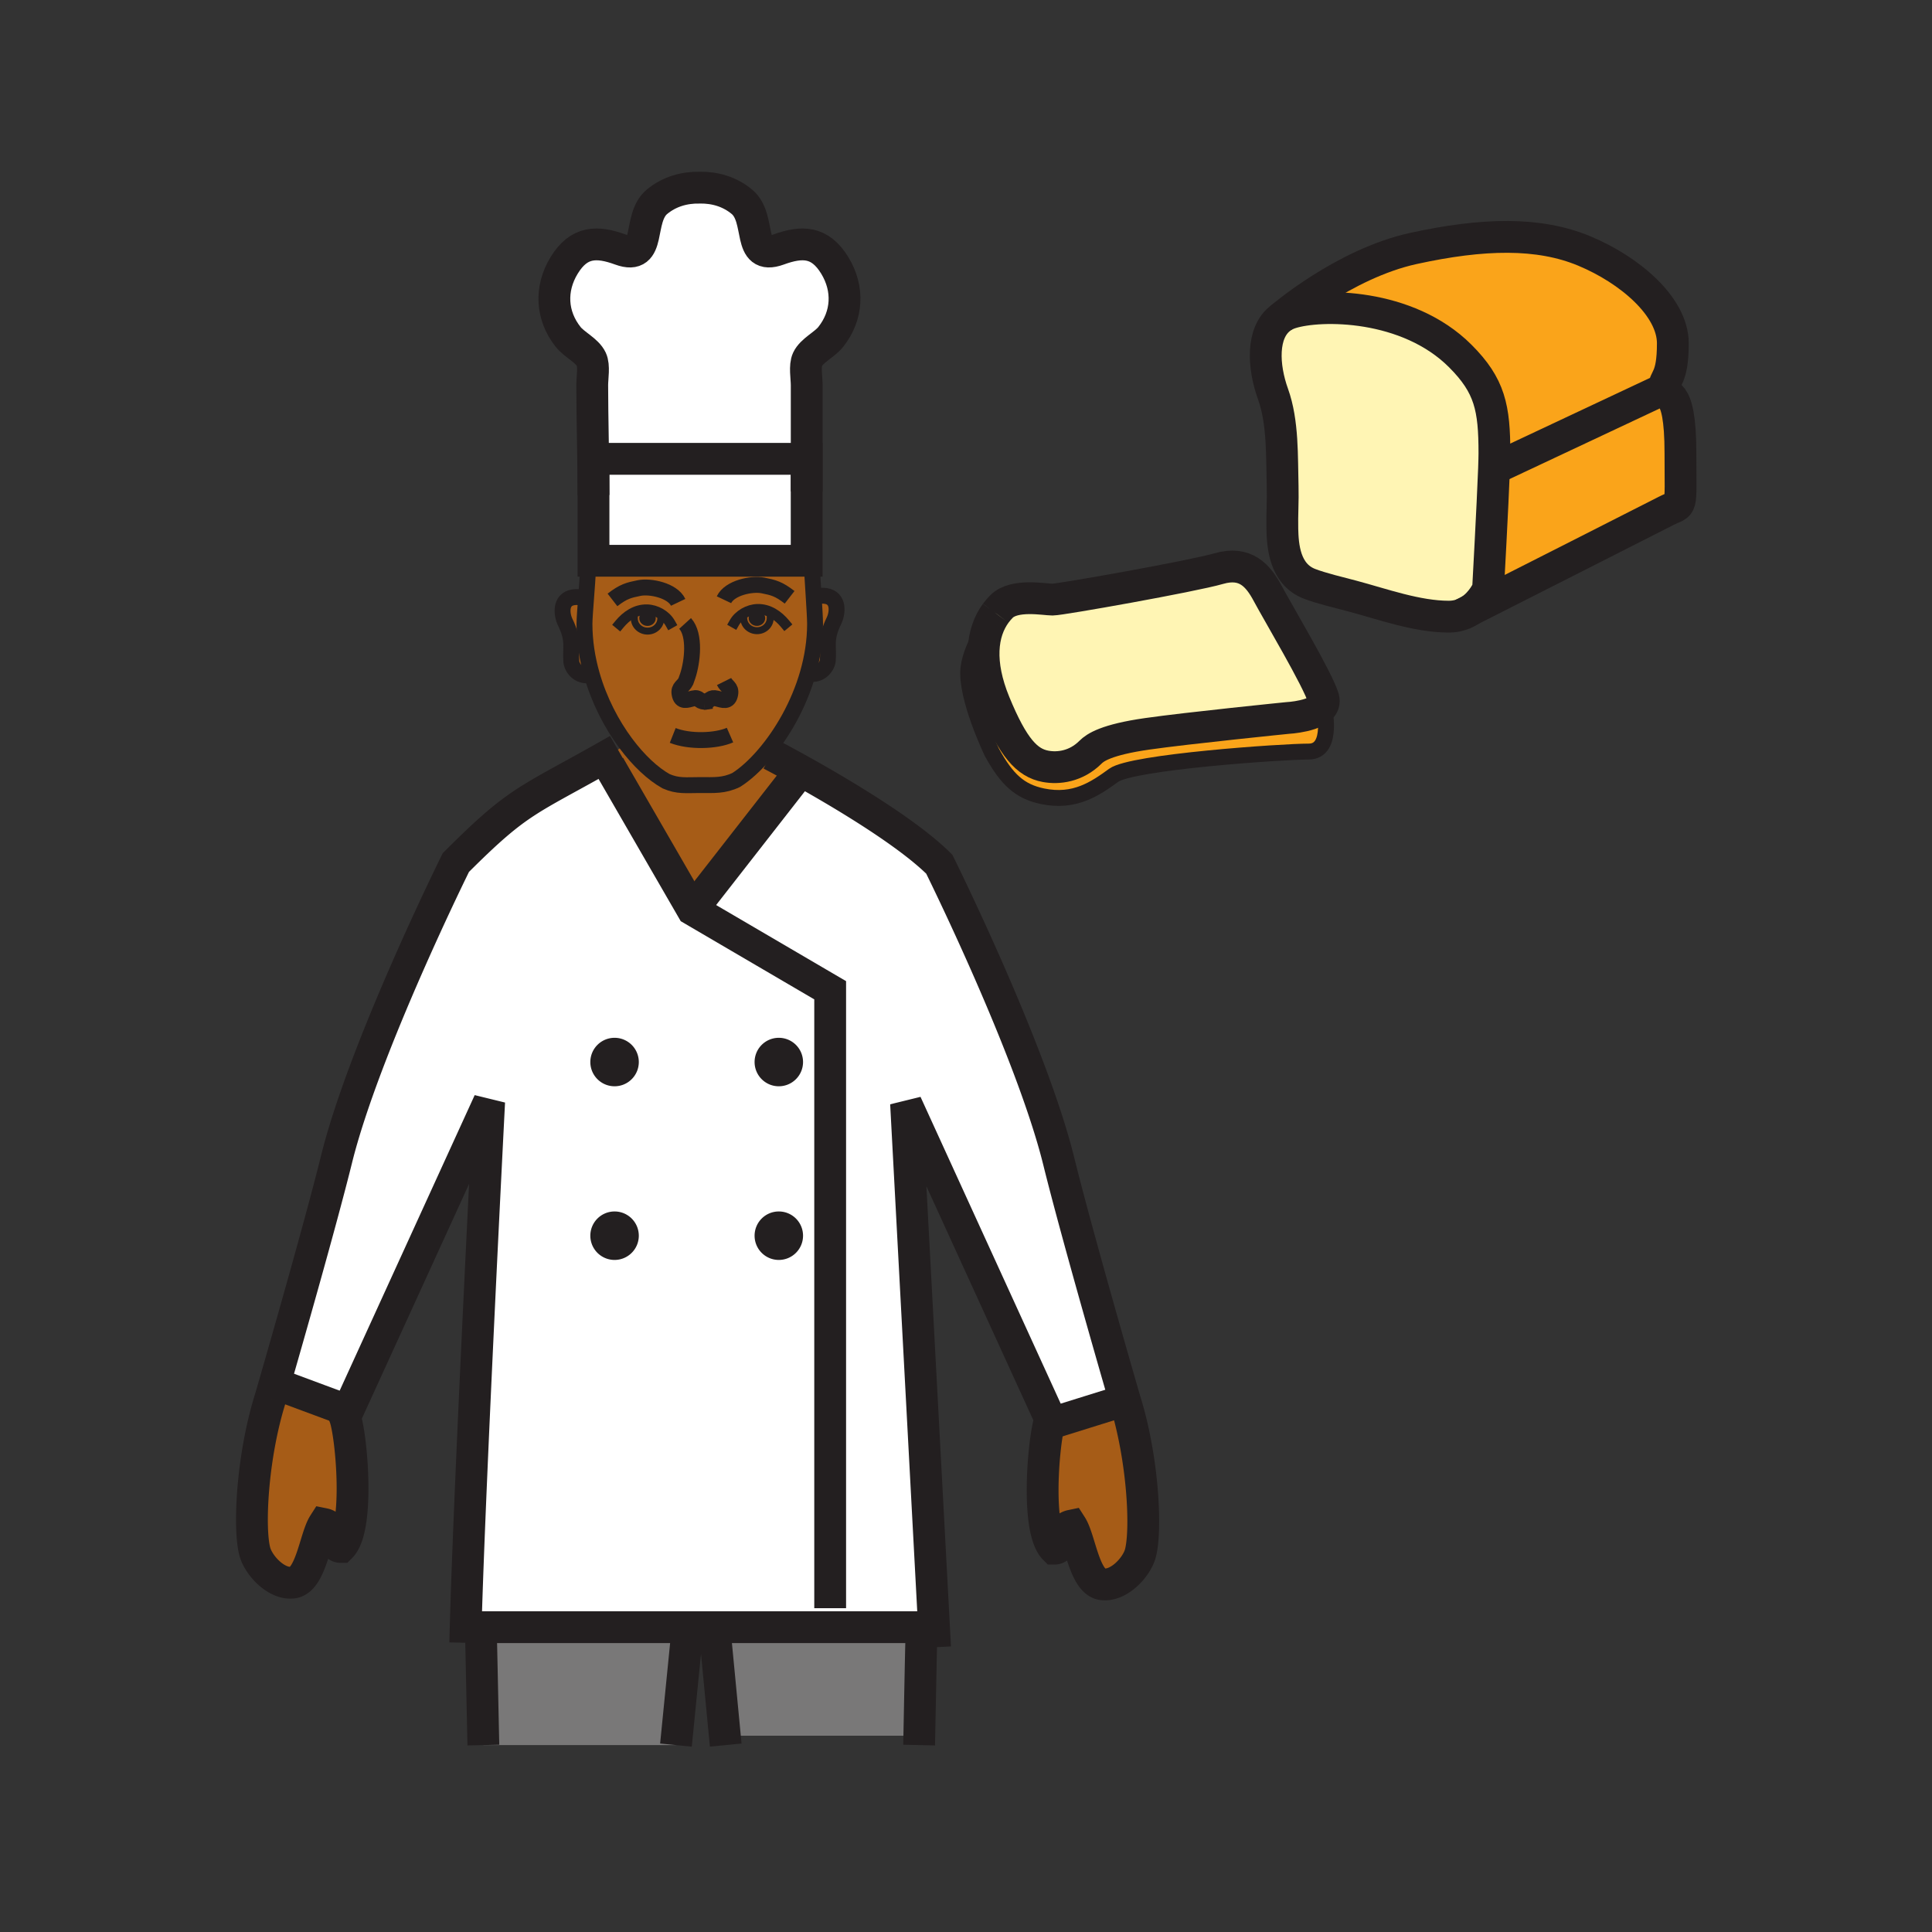 <?xml version="1.0"?><svg xmlns="http://www.w3.org/2000/svg" width="850.394" height="850.394" viewBox="0 0 850.394 850.394" overflow="visible"><rect x="0" y="0" width="850.394" height="850.394" fill="#333333" stroke="none"/><path d="M739.67 199.59c0 26.17 1.11 21.43-6.41 25.33-4.3 2.23-70.109 35.58-86.09 43.67 5.46-3.62 7.83-9.41 7.83-9.41s2-36.38 2.62-52.91h.14l74.66-35.09c0 5.01 7.25-3.35 7.25 28.41z" fill="#faa41a"></path><path d="M736.32 151.12c0 16.16-3.9 15.05-3.9 20.06l-74.66 35.09h-.14c.1-2.98.17-5.32.17-6.68 0-20.06-1.95-29.81-15.04-42.9-23.24-23.24-61.54-23.1-74.63-18.93-1.66.53-3.101 1.27-4.34 2.19 0 0 27.729-23.91 58.37-30.59 30.619-6.69 55.14-7.25 75.189 1.11 20.051 8.35 38.981 24.5 38.981 40.65z" fill="#faa41a"></path><path d="M647.11 268.63c-2.471 1.62-5.58 2.8-9.37 2.8-14.05 0-29.11-5.5-42.55-9.08-5.261-1.4-13.761-3.4-18.91-5.42-10.94-4.31-11.67-16.93-11.84-24.01-.15-6.2.31-12.56.13-18.83-.36-13.05.239-28.22-4.25-40.68-4.38-12.17-5.141-27.1 3.46-33.46 1.239-.92 2.68-1.66 4.34-2.19 13.09-4.17 51.39-4.31 74.63 18.93 13.09 13.09 15.04 22.84 15.04 42.9 0 1.36-.07 3.7-.17 6.68-.62 16.53-2.62 52.91-2.62 52.91s-2.37 5.79-7.83 9.41c-.02.02-.04.03-.06.04zM582.49 309.83c-1.88 5.53-15.96 6.22-15.96 6.22s-43.63 4.39-61.59 6.96c-17.96 2.57-22.851 5.99-24.931 8.07-6.42 6.41-14.31 7.26-19.8 6.23-8.11-1.51-14.29-8.07-22.46-27.95-7.25-17.66-5.71-30.89.51-39.41.021-.03.03-.04.03-.04a26.64 26.64 0 0 1 2.54-2.95c5.67-5.68 18.82-3.04 22.47-3.04 3.65 0 61.51-10.27 73.21-13.65 11.721-3.38 17.32 3.09 21.561 11.08 4.26 7.99 22.14 37.99 24.42 45.9.28.96.25 1.82 0 2.58z" fill="#fff5b4"></path><path d="M582.49 309.83c.22.9 5 20.98-6.44 20.98-11.689 0-77.8 4.57-85.859 10.45-8.07 5.87-17.15 12.16-31.271 9.23-10.08-2.09-15.75-7.33-22.36-19.41 0 0-11.75-24.39-10.27-37.03 1.31-11.23 11.34-23.36 11.97-24.1-6.22 8.52-7.76 21.75-.51 39.41 8.17 19.88 14.35 26.44 22.46 27.95 5.49 1.03 13.38.18 19.8-6.23 2.08-2.08 6.971-5.5 24.931-8.07 17.96-2.57 61.59-6.96 61.59-6.96s14.079-.69 15.959-6.22z" fill="#faa41a"></path><path d="M495.13 616.35c8.08 25.74 9.61 57.471 6.78 67.521-1.66 5.95-9.34 14.34-16.601 13.479-8.02-.869-9.869-19.779-13.739-25.81-6.07 1.27-2.96 10.12-7.44 10.12-3.89-3.88-5.2-14.57-5.2-25.75 0-11.44 1.37-23.4 2.73-29.12l33.47-10.44z" fill="#a65c17" class="aac-skin-fill"></path><path d="M211.63 716.23h-3.31l-3.35-.08c1.8-65.261 10.34-231.21 10.34-231.21l-62.14 136.01L121 609l-.1-.03c5.31-18.45 20.36-70.939 27.22-98.66 12.2-49.31 52.54-130.66 52.54-130.66 14.44-14.43 22.18-21.05 31.36-26.97 7.75-5 16.52-9.48 31.19-17.7l4.98 2.08 36.58 63.31 47.71-61.15c4.67 2.6 10.25 5.78 16.19 9.32 15.97 9.52 34.51 21.6 44.78 31.87 0 0 40.359 81.34 52.56 130.66 8.4 34.01 29.12 105.279 29.12 105.279l-33.47 10.44c.21-.88.42-1.61.63-2.17L398.81 485.7l12.3 230.38-2.75.15H211.63zm138.78-248.76c0-4.21-3.41-7.609-7.61-7.609s-7.6 3.399-7.6 7.609c0 4.2 3.4 7.61 7.6 7.61 4.2 0 7.61-3.41 7.61-7.61zm0 76.44c0-4.21-3.41-7.61-7.61-7.61s-7.6 3.4-7.6 7.61 3.4 7.609 7.6 7.609a7.606 7.606 0 0 0 7.61-7.609zm-72.29-76.44c0-4.21-3.41-7.609-7.61-7.609s-7.61 3.399-7.61 7.609c0 4.2 3.41 7.61 7.61 7.61s7.61-3.41 7.61-7.61zm0 76.44c0-4.21-3.41-7.61-7.61-7.61s-7.61 3.4-7.61 7.61 3.41 7.609 7.61 7.609a7.606 7.606 0 0 0 7.61-7.609z" fill="#fff"></path><path d="M405.56 716.23v4.069c-.28 10.34-.58 27.09-.91 43.7H320l-.95.09-4.25-44.38v-3.479h90.76z" fill="#797878"></path><path d="M367.48 116.89c6.21 10.23 5.64 22.03-1.82 31.41-2.77 3.48-8.35 5.93-10.2 9.86-1.36 2.9-.38 8.14-.38 11.29v32.51H261.24v15.92c0-13.92-.56-34.51-.56-48.43 0-3.14.97-8.39-.4-11.29-1.84-3.93-7.43-6.38-10.2-9.86-7.46-9.37-8.02-21.18-1.81-31.41 6.57-10.82 14.56-10.79 24.85-7.04 14.11 5.14 7.21-13.7 16.08-21.05 5.47-4.51 12.03-6.32 18.69-6.2l.2-.01c6.58-.08 13.06 1.74 18.45 6.21 8.88 7.34 1.98 26.18 16.09 21.05 10.29-3.75 18.28-3.79 24.85 7.04z" fill="#fff"></path><path d="M363.52 262.32c5.97.96 5.16 7.66 3.52 11-3.98 8.13-2.16 11.12-2.67 17.33-.19 2.35-2.88 6.94-8.5 5.87l-.3-.09c2.01-6.99 3.19-14.36 3.19-21.84 0-2.07-.28-6.81-.6-11.84l1.07-.06c1.28-.46 2.72-.61 4.29-.37z" fill="#a65c17" class="aac-skin-fill"></path><path d="M310.25 308.9c-.07.01-.15.03-.23.04l.5-.03c-.09 0-.18 0-.27-.01zm47.91-46.15c.32 5.03.6 9.77.6 11.84 0 7.48-1.18 14.85-3.19 21.84-4.02 14.02-11.34 26.55-19.06 35.58-4.18 4.9-8.47 8.76-12.42 11.28-5.51 2.65-9.71 2.27-16.08 2.27-5.89 0-9.67.59-14.84-1.7-5.77-3.23-12.03-9.05-17.69-16.63-6.21-8.32-11.69-18.78-14.98-30.27-2.04-7.14-3.24-14.68-3.24-22.37 0-1.99.34-6.55.7-11.29.36-4.74.74-9.67.8-12.39l2.48-4.08h93.82l2.27 1.33c.08 2.92.48 8.93.83 14.59zm-22.88 9.35c0-1.04-.95-1.88-2.11-1.88s-2.1.84-2.1 1.88c0 1.03.94 1.87 2.1 1.87s2.11-.84 2.11-1.87zm-48.17.01c0-1.04-.94-1.88-2.1-1.88-1.16 0-2.1.84-2.1 1.88 0 1.03.94 1.87 2.1 1.87 1.16 0 2.1-.84 2.1-1.87z" fill="#a65c17" class="aac-skin-fill"></path><path fill="#fff" d="M355.06 201.96v44.87h-93.82v-44.87z"></path><path d="M352.48 339.22l-47.71 61.15-36.58-63.31-4.98-2.08c2.72-1.52 5.64-3.17 8.79-4.98l3.48-2.77c5.66 7.58 11.92 13.4 17.69 16.63 5.17 2.29 8.95 1.7 14.84 1.7 6.37 0 10.57.38 16.08-2.27 3.95-2.52 8.24-6.38 12.42-11.28l2.79.06s5.29 2.74 13.18 7.15z" fill="#a65c17" class="aac-skin-fill"></path><path d="M342.8 459.86c4.2 0 7.61 3.399 7.61 7.609 0 4.2-3.41 7.61-7.61 7.61s-7.6-3.41-7.6-7.61c0-4.209 3.4-7.609 7.6-7.609zM342.8 536.3c4.2 0 7.61 3.4 7.61 7.61s-3.41 7.609-7.61 7.609-7.6-3.399-7.6-7.609 3.4-7.61 7.6-7.61zM333.17 270.22c1.16 0 2.11.84 2.11 1.88 0 1.03-.95 1.87-2.11 1.87s-2.1-.84-2.1-1.87c0-1.04.94-1.88 2.1-1.88z" fill="#231f20"></path><path d="M302.35 716.23v3.399l-4.82 48.49h-84.77c-.41-18.48-.8-38.311-1.13-51.89h90.72z" fill="#797878"></path><path d="M285.01 270.23c1.16 0 2.1.84 2.1 1.88 0 1.03-.94 1.87-2.1 1.87-1.16 0-2.1-.84-2.1-1.87 0-1.04.94-1.88 2.1-1.88zM270.51 459.86c4.2 0 7.61 3.399 7.61 7.609 0 4.2-3.41 7.61-7.61 7.61s-7.61-3.41-7.61-7.61a7.607 7.607 0 0 1 7.61-7.609zM270.51 536.3c4.2 0 7.61 3.4 7.61 7.61s-3.41 7.609-7.61 7.609-7.61-3.399-7.61-7.609 3.41-7.61 7.61-7.61z" fill="#231f20"></path><path d="M260.5 296.96l-.53.15c-5.61 1.07-8.3-3.51-8.49-5.87-.52-6.21 1.31-9.2-2.67-17.33-1.64-3.34-2.45-10.04 3.52-11 1.56-.25 3-.09 4.28.37l1.35.02c-.36 4.74-.7 9.3-.7 11.29 0 7.69 1.2 15.23 3.24 22.37zM153.17 620.95l-1.33 2.91c1.53 4.199 3.34 18.08 3.34 31.27 0 11.19-1.3 21.9-5.19 25.78-4.46 0-1.37-8.88-7.46-10.11-3.86 6.021-5.7 24.92-13.73 25.8-7.23.86-14.93-7.56-16.59-13.479-2.83-10.07-1.31-41.771 6.77-67.54 0 0 .71-2.43 1.92-6.61l.1.029 32.17 11.95z" fill="#a65c17" class="aac-skin-fill"></path><g fill="none" stroke="#231f20"><path d="M118.98 615.58s.71-2.43 1.92-6.61c5.31-18.45 20.36-70.939 27.22-98.66 12.2-49.31 52.54-130.66 52.54-130.66 14.44-14.43 22.18-21.05 31.36-26.97 7.75-5 16.52-9.48 31.19-17.7 2.72-1.52 5.64-3.17 8.79-4.98M204.79 723.08c.05-2.16.11-4.47.18-6.93 1.8-65.261 10.34-231.21 10.34-231.21l-62.14 136.01-1.33 2.91c1.53 4.199 3.34 18.08 3.34 31.27 0 11.19-1.3 21.9-5.19 25.78-4.46 0-1.37-8.88-7.46-10.11-3.86 6.021-5.7 24.92-13.73 25.8-7.23.86-14.93-7.56-16.59-13.479-2.83-10.07-1.31-41.771 6.77-67.54M212.76 768.12c-.41-18.48-.8-38.311-1.13-51.89-.04-1.48-.07-2.881-.11-4.2M495.13 616.35s-20.72-71.27-29.12-105.279c-12.2-49.32-52.56-130.66-52.56-130.66-10.27-10.27-28.81-22.35-44.78-31.87a639.99 639.99 0 0 0-16.19-9.32c-7.89-4.41-13.18-7.15-13.18-7.15M411.59 725.06l-.48-8.979-12.3-230.38 63.48 138.92c-.21.56-.42 1.29-.63 2.17-1.36 5.72-2.73 17.68-2.73 29.12 0 11.18 1.311 21.87 5.2 25.75 4.48 0 1.37-8.851 7.44-10.12 3.87 6.03 5.72 24.94 13.739 25.81 7.261.86 14.94-7.529 16.601-13.479 2.83-10.05 1.3-41.78-6.78-67.521M404.57 768.12c.03-1.37.05-2.74.08-4.12.33-16.61.63-33.36.91-43.7M302.35 719.63l-4.82 48.49M319.44 768.12l-.39-4.03-4.25-44.38M208.32 716.23H408.36" stroke-width="14"></path><path d="M272.69 274.72c3.05-3.68 7.18-6.5 12.09-6.39 4.06.09 8.27 2.5 10.23 5.97" stroke-width="4.588" stroke-linecap="square" stroke-miterlimit="10"></path><path d="M290.86 272.22c0 3.07-2.61 5.57-5.83 5.57s-5.83-2.5-5.83-5.57c0-.76-.05-1.15.1-1.58" stroke-width="3.058" stroke-linecap="square" stroke-miterlimit="10"></path><path d="M345.54 274.55c-3.05-3.68-7.19-6.5-12.09-6.4-4.06.1-8.27 2.5-10.24 5.98" stroke-width="4.588" stroke-linecap="square" stroke-miterlimit="10"></path><path d="M327.31 271.23c0 .19.06.38.06.82 0 3.07 2.62 5.56 5.84 5.56 3.21 0 5.82-2.49 5.82-5.56 0-.84.06-1.23-.15-1.72" stroke-width="3.058" stroke-linecap="square" stroke-miterlimit="10"></path><path d="M256.61 263.28c-1.28-.46-2.72-.62-4.28-.37-5.97.96-5.16 7.66-3.52 11 3.98 8.13 2.15 11.12 2.67 17.33.19 2.36 2.88 6.94 8.49 5.87M359.23 262.69c1.28-.46 2.72-.61 4.29-.37 5.97.96 5.16 7.66 3.52 11-3.98 8.13-2.16 11.12-2.67 17.33-.19 2.35-2.88 6.94-8.5 5.87M296.11 323.71c7.33 2.92 18.97 2.58 25.21-.15" stroke-width="7"></path><path d="M357.33 248.16c.08 2.92.48 8.93.83 14.59.32 5.03.6 9.77.6 11.84 0 7.48-1.18 14.85-3.19 21.84-4.02 14.02-11.34 26.55-19.06 35.58-4.18 4.9-8.47 8.76-12.42 11.28-5.51 2.65-9.71 2.27-16.08 2.27-5.89 0-9.67.59-14.84-1.7-5.77-3.23-12.03-9.05-17.69-16.63-6.21-8.32-11.69-18.78-14.98-30.27-2.04-7.14-3.24-14.68-3.24-22.37 0-1.99.34-6.55.7-11.29.36-4.74.74-9.67.8-12.39" stroke-width="7"></path><path d="M310.25 308.9c2.77-.52 2.28-2.16 5.25-1.44 2.58.62 5.3 1.91 5.94-2.12.45-2.76-1.63-3.12-2.74-5.35" stroke-width="7"></path><path d="M310.25 308.9c.09.01.18.01.27.01l-.5.03c.08-.01.16-.03.23-.04z" stroke-width="7"></path><path d="M301.56 274.42c4.6 5.06 3.21 16.95 1.14 23.14l-.86 2.41c-1.11 2.22-3.19 2.58-2.74 5.35.64 4.01 3.37 2.73 5.93 2.11 2.97-.72 2.29 1.35 5.22 1.47" stroke-width="7"></path><path d="M287.11 272.11c0 1.03-.94 1.87-2.1 1.87-1.16 0-2.1-.84-2.1-1.87 0-1.04.94-1.88 2.1-1.88 1.16 0 2.1.84 2.1 1.88zM335.28 272.1c0 1.03-.95 1.87-2.11 1.87s-2.1-.84-2.1-1.87c0-1.04.94-1.88 2.1-1.88s2.11.84 2.11 1.88z" stroke-width="3.058"></path><path d="M298.5 265.13c-2.49-5.24-12.22-7.28-17.15-6.3-4.62.93-6.92 1.48-11.76 5.23M318.66 263.98c2.49-5.24 12.22-7.27 17.15-6.29 4.63.92 6.93 1.48 11.75 5.22" stroke-width="7"></path><path stroke-width="14" d="M121 609l32.17 11.95L156 622M495.13 616.35l-33.47 10.44-.66.21M365.41 707.87v-272l-60.64-35.5-36.58-63.31"></path><path stroke-width="14" d="M304.77 400.37l47.71-61.15.01-.01"></path><path d="M350.41 467.47c0 4.2-3.41 7.61-7.61 7.61s-7.6-3.41-7.6-7.61c0-4.21 3.4-7.609 7.6-7.609a7.606 7.606 0 0 1 7.61 7.609zM350.41 543.91c0 4.21-3.41 7.609-7.61 7.609s-7.6-3.399-7.6-7.609 3.4-7.61 7.6-7.61c4.2 0 7.61 3.4 7.61 7.61zM278.12 467.47c0 4.2-3.41 7.61-7.61 7.61s-7.61-3.41-7.61-7.61c0-4.21 3.41-7.609 7.61-7.609a7.606 7.606 0 0 1 7.61 7.609zM278.12 543.91c0 4.21-3.41 7.609-7.61 7.609s-7.61-3.399-7.61-7.609 3.41-7.61 7.61-7.61 7.61 3.4 7.61 7.61z" stroke-width="6.117"></path><path d="M355.08 216.3v-14.34-32.51c0-3.15-.98-8.39.38-11.29 1.85-3.93 7.43-6.38 10.2-9.86 7.46-9.38 8.03-21.18 1.82-31.41-6.57-10.83-14.56-10.79-24.85-7.04-14.11 5.13-7.21-13.71-16.09-21.05-5.39-4.47-11.87-6.29-18.45-6.21l-.2.01c-6.66-.12-13.22 1.69-18.69 6.2-8.87 7.35-1.97 26.19-16.08 21.05-10.29-3.75-18.28-3.78-24.85 7.04-6.21 10.23-5.65 22.04 1.81 31.41 2.77 3.48 8.36 5.93 10.2 9.86 1.37 2.9.4 8.15.4 11.29 0 13.92.56 34.51.56 48.43" stroke-width="14"></path><path stroke-width="14" d="M355.06 246.83h-93.82v-44.87h93.82zM647.11 268.63c-2.471 1.62-5.58 2.8-9.37 2.8-14.05 0-29.11-5.5-42.55-9.08-5.261-1.4-13.761-3.4-18.91-5.42-10.94-4.31-11.67-16.93-11.84-24.01-.15-6.2.31-12.56.13-18.83-.36-13.05.239-28.22-4.25-40.68-4.38-12.17-5.141-27.1 3.46-33.46 1.239-.92 2.68-1.66 4.34-2.19 13.09-4.17 51.39-4.31 74.63 18.93 13.09 13.09 15.04 22.84 15.04 42.9 0 1.36-.07 3.7-.17 6.68-.62 16.53-2.62 52.91-2.62 52.91s-2.37 5.79-7.83 9.41"></path><path d="M563.78 139.95s27.729-23.91 58.37-30.59c30.619-6.69 55.14-7.25 75.189 1.11 20.05 8.35 38.98 24.5 38.98 40.65 0 16.16-3.9 15.05-3.9 20.06 0 5.01 7.25-3.35 7.25 28.41 0 26.17 1.11 21.43-6.41 25.33-4.3 2.23-70.109 35.58-86.09 43.67-.02.02-.04.03-.06.04-2.181 1.1-3.42 1.73-3.42 1.73M732.42 171.18l-74.66 35.09M438.26 269.95c-6.22 8.52-7.76 21.75-.51 39.41 8.17 19.88 14.35 26.44 22.46 27.95 5.49 1.03 13.38.18 19.8-6.23 2.08-2.08 6.971-5.5 24.931-8.07 17.96-2.57 61.59-6.96 61.59-6.96s14.08-.69 15.96-6.22c.25-.76.279-1.62 0-2.58-2.28-7.91-20.16-37.91-24.42-45.9-4.24-7.99-9.84-14.46-21.561-11.08-11.7 3.38-69.56 13.65-73.21 13.65-3.649 0-16.8-2.64-22.47 3.04-.91.91-1.76 1.9-2.54 2.95" stroke-width="14"></path><path d="M582.48 309.8s0 .01.01.03c.22.9 5 20.98-6.44 20.98-11.689 0-77.8 4.57-85.859 10.45-8.07 5.87-17.15 12.16-31.271 9.23-10.08-2.09-15.75-7.33-22.36-19.41 0 0-11.75-24.39-10.27-37.03 1.31-11.23 11.34-23.36 11.97-24.1.021-.03.03-.04.03-.04" stroke-width="7"></path></g><path fill="none" d="M0 0h850.394v850.394H0z"></path></svg>
